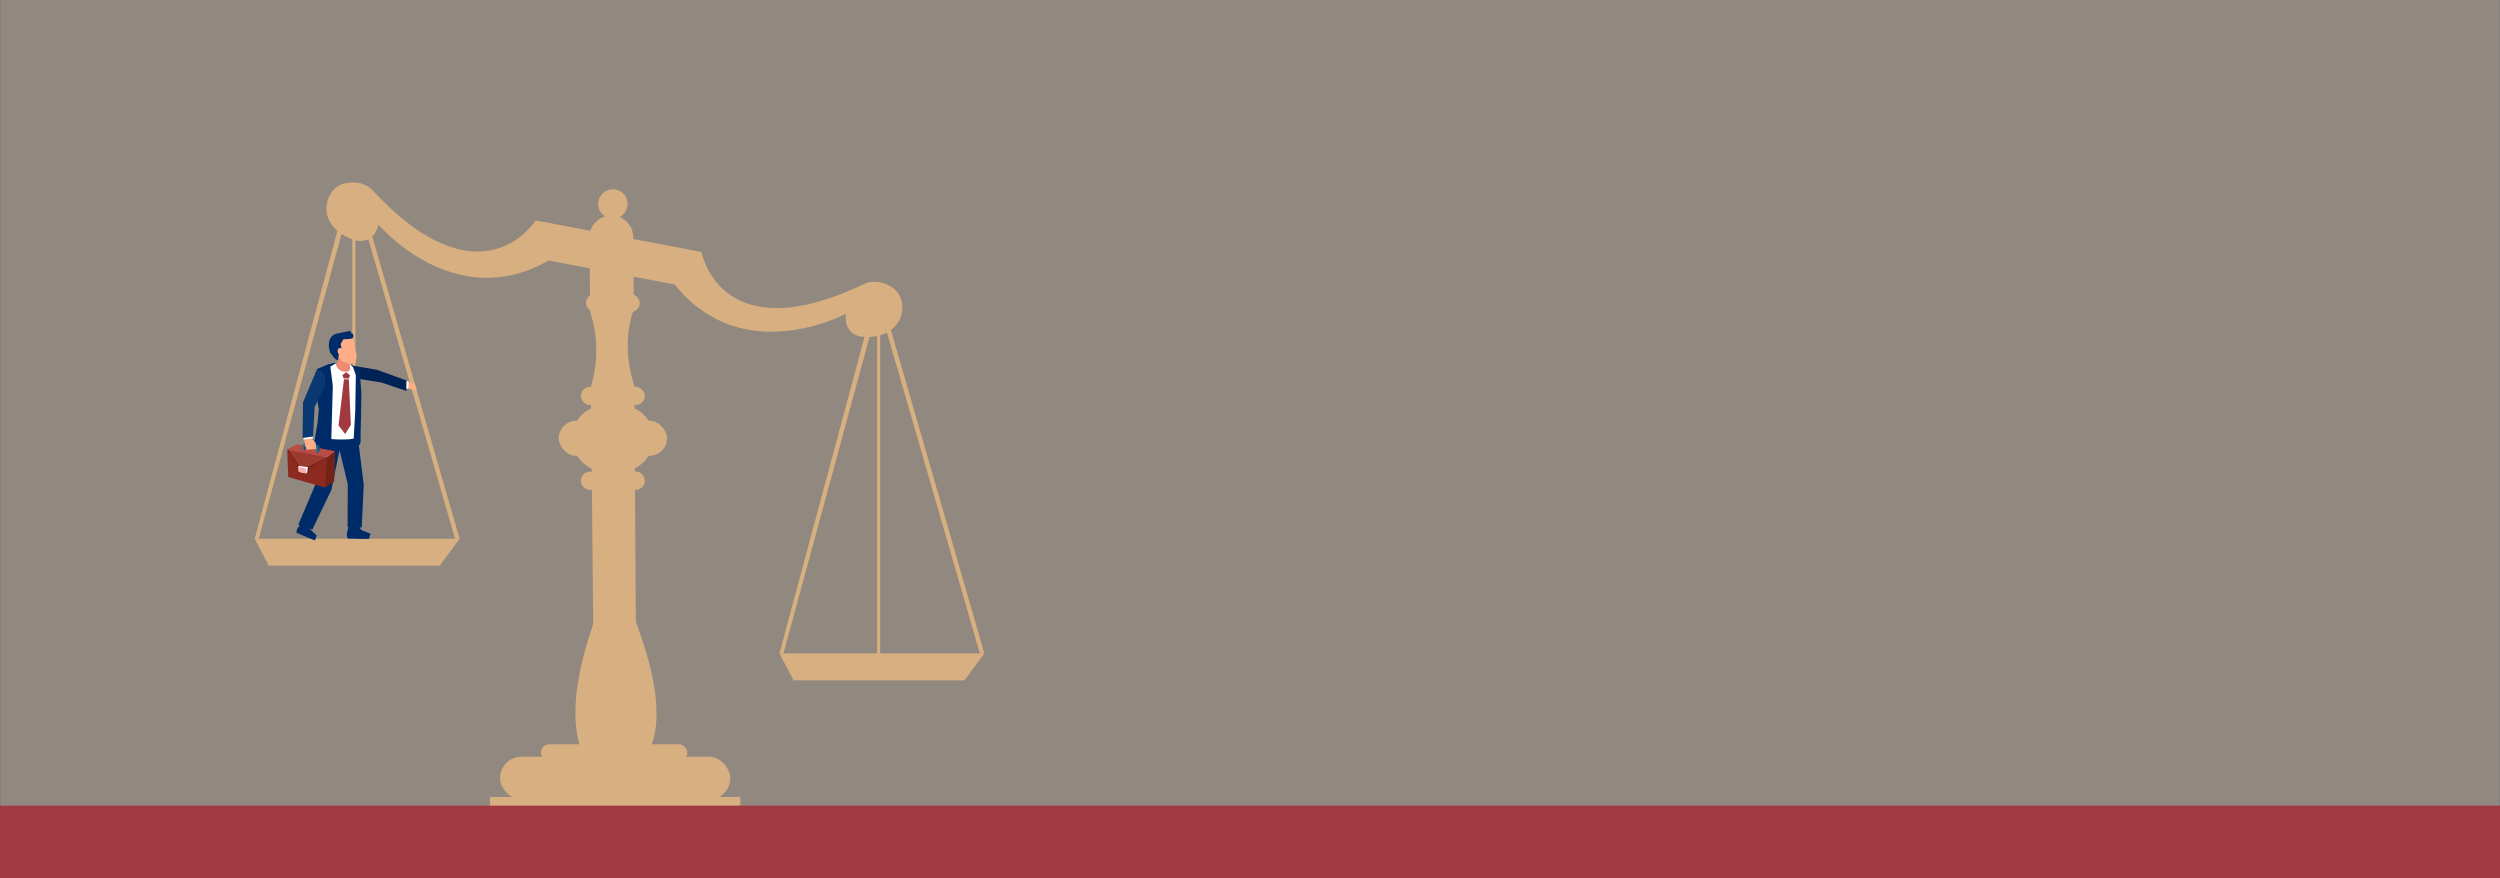 <?xml version="1.0" encoding="UTF-8"?>
<svg id="Warstwa_2" data-name="Warstwa 2" xmlns="http://www.w3.org/2000/svg" viewBox="0 0 2561.83 900">
  <rect x="0" y="0" width="2561.83" height="900" fill="#808080" stroke="none"/>
  <defs>
    <style>
      .cls-1 {
        fill: #002356;
      }

      .cls-1, .cls-2, .cls-3, .cls-4, .cls-5, .cls-6, .cls-7, .cls-8, .cls-9, .cls-10, .cls-11, .cls-12, .cls-13, .cls-14, .cls-15, .cls-16, .cls-17 {
        stroke-width: 0px;
      }

      .cls-2 {
        fill: #f7a4a6;
        opacity: .88;
      }

      .cls-3 {
        fill: #722217;
      }

      .cls-4 {
        fill: #174b72;
      }

      .cls-5 {
        fill: #fff;
      }

      .cls-6 {
        fill: #8c2a20;
      }

      .cls-7 {
        fill: #002b69;
      }

      .cls-8 {
        opacity: .19;
      }

      .cls-8, .cls-16 {
        fill: #d7af80;
      }

      .cls-9 {
        fill: #093872;
      }

      .cls-10 {
        fill: #9b3a2f;
      }

      .cls-11 {
        fill: #ffad86;
      }

      .cls-12 {
        fill: #b74d44;
      }

      .cls-13 {
        fill: #a13941;
      }

      .cls-14 {
        fill: #ed8a72;
      }

      .cls-15 {
        fill: #2f729b;
      }

      .cls-17 {
        fill: #471910;
      }
    </style>
  </defs>
  <g id="Layer_1" data-name="Layer 1">
    <rect class="cls-8" x=".92" width="2560" height="900"/>
    <path class="cls-16" d="M626.5,220.76h0c12.35,0,22.37,9.97,22.46,22.31l.49,73.7c-8.96,25.9-7.71,52.24.52,78.89l1.58,237.81c.02,2.6.53,5.23,1.43,7.67,25.97,69.84,21.33,105.84,14.34,122.91-3.4,8.3-11.66,13.53-20.63,13.53h-31.75c-9.86,0-18.76-6.35-21.47-15.82-5.31-18.56-8.32-55.15,13.18-118.54.81-2.37,1.24-4.92,1.21-7.43l-2.34-239.18c7.5-26.07,7.45-51.83-.76-77.24l-.74-75.92c-.12-12.49,9.97-22.69,22.47-22.68Z"/>
    <g>
      <polygon class="cls-16" points="265.13 552.09 361.03 199.28 355.79 199.28 260.99 552.09 265.13 552.09"/>
      <polygon class="cls-16" points="466.35 552.09 364.19 199.28 368.99 199.28 471 552.09 466.35 552.09"/>
      <polygon class="cls-16" points="275.39 579.69 450.6 579.69 471 552.09 260.99 552.09 275.39 579.69"/>
      <rect class="cls-16" x="361.03" y="199.28" width="3.17" height="364.81"/>
    </g>
    <g>
      <polygon class="cls-16" points="802.87 669.57 898.77 316.76 893.54 316.76 798.73 669.57 802.87 669.57"/>
      <polygon class="cls-16" points="1004.09 669.57 901.94 316.76 906.74 316.76 1008.74 669.57 1004.09 669.57"/>
      <polygon class="cls-16" points="813.14 697.17 988.34 697.17 1008.74 669.57 798.73 669.57 813.14 697.17"/>
      <rect class="cls-16" x="898.77" y="316.76" width="3.17" height="364.81"/>
    </g>
    <rect class="cls-16" x="554.33" y="762.68" width="150" height="17" rx="8.5" ry="8.5"/>
    <rect class="cls-16" x="512.45" y="775.43" width="235.89" height="43.92" rx="21.96" ry="21.96"/>
    <rect class="cls-16" x="572.56" y="431.2" width="110.94" height="35.9" rx="17.95" ry="17.95"/>
    <path class="cls-16" d="M620.37,415.08h15.33c18.81,0,34.07,15.27,34.07,34.07h0c0,18.81-15.27,34.07-34.07,34.07h-15.33c-18.81,0-34.07-15.27-34.07-34.07h0c0-18.81,15.27-34.07,34.07-34.07Z"/>
    <rect class="cls-16" x="595.25" y="396.35" width="65.56" height="18.73" rx="9.36" ry="9.36"/>
    <rect class="cls-16" x="600.5" y="301.16" width="55.06" height="18.73" rx="9.36" ry="9.36"/>
    <path class="cls-16" d="M651.45,501.95h-46.83c-5.17,0-9.36-4.19-9.36-9.36h0c0-5.17,4.19-9.36,9.36-9.36h46.83c5.17,0,9.36,4.19,9.36,9.36h0c0,5.17-4.19,9.36-9.36,9.36Z"/>
    <rect class="cls-16" x="502.18" y="816.69" width="256.43" height="12.75" rx=".84" ry=".84"/>
    <rect class="cls-13" y="825.56" width="2561.83" height="74.26"/>
    <path class="cls-16" d="M915.97,295.77c-15.41-11.55-28.89-5.5-28.89-5.5-149.35,72.13-168.25-32.05-168.25-32.05l-84.98-16.19-84.98-16.19s-55.88,89.94-168.25-32.05c0,0-10.31-10.58-28.89-5.5-18.58,5.07-29.01,39.58,5.3,55.41,26.01,12,30.87-13.49,30.87-13.49,0,0,77.41,92.24,174.29,36.72l64.58,12.3,64.58,12.3c69.68,87.24,175.58,29.92,175.58,29.92,0,0-4.86,25.49,23.75,23.9,37.73-2.11,40.71-38.04,25.3-49.58Z"/>
    <circle class="cls-16" cx="628.03" cy="208.99" r="15.08"/>
    <g>
      <g id="BM1">
        <polygon class="cls-7" points="361.73 374.79 348.48 371.76 342.74 371.91 335.1 373.87 328.06 378.84 327.19 393.11 326.74 398.67 328.2 419.71 326.85 433.95 322.03 453.09 327.47 459.47 323.01 496.92 305.59 537.86 320.02 542.69 339.6 501.94 347.8 461.99 348.09 462.07 356.36 495.92 356.19 540.06 370.7 540.55 372.76 496.77 367.75 456.65 369.28 453.69 368.23 426.93 368.29 392.14 368.46 378.81 361.73 374.79"/>
        <polygon class="cls-11" points="413.73 397.91 410.47 392.3 416.88 391.35 424.68 393.2 427.02 399.05 425.53 400.03 417.26 397.83 413.73 397.91"/>
        <polygon class="cls-1" points="350.55 374.76 351.04 372.91 386.48 379.02 416.5 389.85 416.58 400.63 390.54 391.87 360.33 387.12 350.55 374.76"/>
        <polygon class="cls-5" points="418.83 390.69 416.73 390.57 416.53 398.35 418.51 398.02 418.83 390.69"/>
        <polygon class="cls-7" points="361.73 374.79 348.48 371.76 342.74 371.91 335.1 373.87 324.94 378.09 324.97 390.76 323.72 402.23 326.68 419.66 325.33 433.9 322.03 453.09 327.47 459.47 334.78 463.23 339.5 449.92 360.37 449.55 362.31 457.06 367.75 456.65 369.28 453.69 369.96 426.98 370.37 402.48 368.46 378.81 361.73 374.79"/>
        <polygon class="cls-14" points="342.53 375.22 354.5 395.83 360.45 379.68 359.09 375.56 358.42 374.98 359.34 363.92 346.64 362.6 345.56 371.1 342.53 375.22"/>
        <path class="cls-5" d="M355.54,380.88c-10.3.8-11.32-7.66-11.32-7.66l.9-1.52-6.58,4,2.51,19.91-1.55,54.31c8.97.82,18,.53,22.93-.4l1.61-28.53.4-24.24.2-12.37-2.95-8.21-3.11-3.06-.16,1.87s2.04,5.51-2.88,5.9Z"/>
        <path class="cls-7" d="M309.45,535.92c-.87.36-5.02,6.14-5.02,6.14l-.73,3.78,11.02,4.77,8.05,3.15,1.69-5-9.24-8.95-5.78-3.91Z"/>
        <path class="cls-7" d="M365.23,535.85c.59.73,0,0,0,0l5.01,7.3,9.59,3.76-1.79,5.37-21.39-.39-1.25-2.37s.17-5.06.59-5.22l2.11-9.58,7.15,1.13Z"/>
        <path class="cls-11" d="M356.8,343.32s-8.87,1.3-11.47,2.06c-7.91,2.3-8.13,6.48-5.48,15.25,1.62,5.38,8.53,6.62,8.53,6.62l1.79,2.93c1.84.3,7.87,2.81,7.87,2.81l6.22-1.31,1.27-7.38s-2.19-10.82-2.37-11.26c0,0-.79-4.49-2.42-7.04-1.3-2.04-3.94-2.67-3.94-2.67Z"/>
        <path class="cls-7" d="M358.77,339.06l-5.55,1.11s-6.86,1.32-8.58,1.82c-7.67,2.23-9.22,10.84-6.34,19.25l4.75,6.27,3.25,1.96.87-6.09c1.14-.54,3.84-1.87,3.84-1.87l-1.95-9.05,2.73-4.73,7.43-.51,1.92-.48,1.07-2.01-.62-2.93-.99.51-1.85-3.23Z"/>
        <path class="cls-11" d="M351.2,360.95c-.12,2.25-.28,3.45-2.2,3.04-1.03-.22-2.32-.45-2.98-3.39-.49-2.2.87-4.18,2.84-4.09,1.96.09,2.45,2.19,2.34,4.44Z"/>
        <polygon class="cls-13" points="354.02 381.81 350.82 384.47 352.18 387.77 357.44 387.85 358.64 384.6 355.48 381.84 354.02 381.81"/>
        <polygon class="cls-13" points="352.45 388.66 357.48 388.74 359.53 435.34 353.74 444.73 346.9 436.04 352.45 388.66"/>
      </g>
      <g>
        <path class="cls-6" d="M295.39,488.83s36.77,10.65,37.55,10.59c.78-.06,9.4-6.06,9.4-6.06l.72-30.68s-38.2-7.25-38.86-6.79c-.66.46-9.81,4.74-9.84,4.95-.11.91,1.02,27.99,1.02,27.99Z"/>
        <path class="cls-3" d="M342.36,493.38l.72-30.68s-.54-.1-1.48-.28c-2.44,1.72-6.64,4.76-6.55,4.87.12.15-1.68,27.85-1.96,32.1,1.35-.52,9.26-6.02,9.26-6.02Z"/>
        <path class="cls-17" d="M309.56,482.7l25.84-13.96,7.78-6.35c-1.32-.25-38-6.35-38.64-5.9-.6.42-8.37,3.3-9.75,4.49l14.76,21.72Z"/>
        <polygon class="cls-17" points="307.38 477.14 306.57 478.15 307.18 483.24 314.76 484.84 315.85 483.76 316.48 478.49 307.38 477.14"/>
        <path class="cls-10" d="M309.34,481.81l26.83-13.72,6.98-5.7c-1.32-.25-38.17-7.23-38.82-6.78-.6.42-7.87,3.87-9.25,5.05l14.26,21.15Z"/>
        <path class="cls-12" d="M294.37,460.96c2.83.56,40.91,7.83,40.91,7.83l7.02-5.65.89-.76s-38.2-7.25-38.86-6.79c-.2.14-1.23.57-2.55,1.11l-7.41,4.12s0,.08,0,.12Z"/>
        <polygon class="cls-5" points="306.39 477.42 305.58 478.42 306.19 483.52 313.78 485.13 314.87 484.04 315.51 478.76 306.39 477.42"/>
        <path class="cls-2" d="M313.44,480s-5.34-1.13-7.45-1.41l.19,4.94,7.59,1.6.03-.03-.36-5.1Z"/>
      </g>
      <g>
        <g>
          <path class="cls-4" d="M313.24,457.23l-.68-.3s-.51.19-.8.56-.3,4.02-.3,4.02l1.78-1.32.34-3.19-.34.23Z"/>
          <path class="cls-15" d="M312.56,453.93c-1.88.18-2.34,3.01-2.34,3.01l-.23,4,1.49.57s0-3.64.3-4.02.8-.56.8-.56l.68.3.34-.23,5.95-2.48s-6.14-.67-6.97-.59Z"/>
          <path class="cls-4" d="M316.49,455.78l.22-.09-1.81-1.63c-1.1-.09-2.05-.16-2.34-.13-.59.06-1.05.38-1.39.8,1.01.15,4.18.82,5.32,1.06Z"/>
        </g>
        <path class="cls-4" d="M321.39,456.34l-.31,2.45s1.72.29,2.26.42c.53.13.64,2.86.48,3.9-.17,1.04,2.28.73,2.28.73l1.38-2.07s.38-4.6-.08-5.37c-.46-.77-4.16-1.3-4.16-1.3l-1.25.66-.6.58Z"/>
        <path class="cls-15" d="M325.33,457.38c-.37-.72-2.53-.91-3.96-.92l-.29,2.34s1.72.29,2.26.42c.53.13.64,2.86.48,3.9-.16.96,1.9.77,2.24.73-.05-1.21-.25-5.56-.72-6.47Z"/>
      </g>
      <g>
        <polygon class="cls-11" points="316.82 448.64 319.05 449.34 323.45 453.67 323.93 460.12 314.16 460.84 311.84 453.16 312.2 449.44 316.82 448.64"/>
        <polygon class="cls-5" points="310.9 447.96 310.86 450.48 320.77 449.3 320.5 446.82 310.9 447.96"/>
        <polygon class="cls-9" points="324.94 378.09 310.49 412.43 310.05 448.79 320.79 447.32 322.41 417.03 333.14 395.29 333.11 385.8 330.71 380.75 324.94 378.09"/>
      </g>
    </g>
  </g>
</svg>